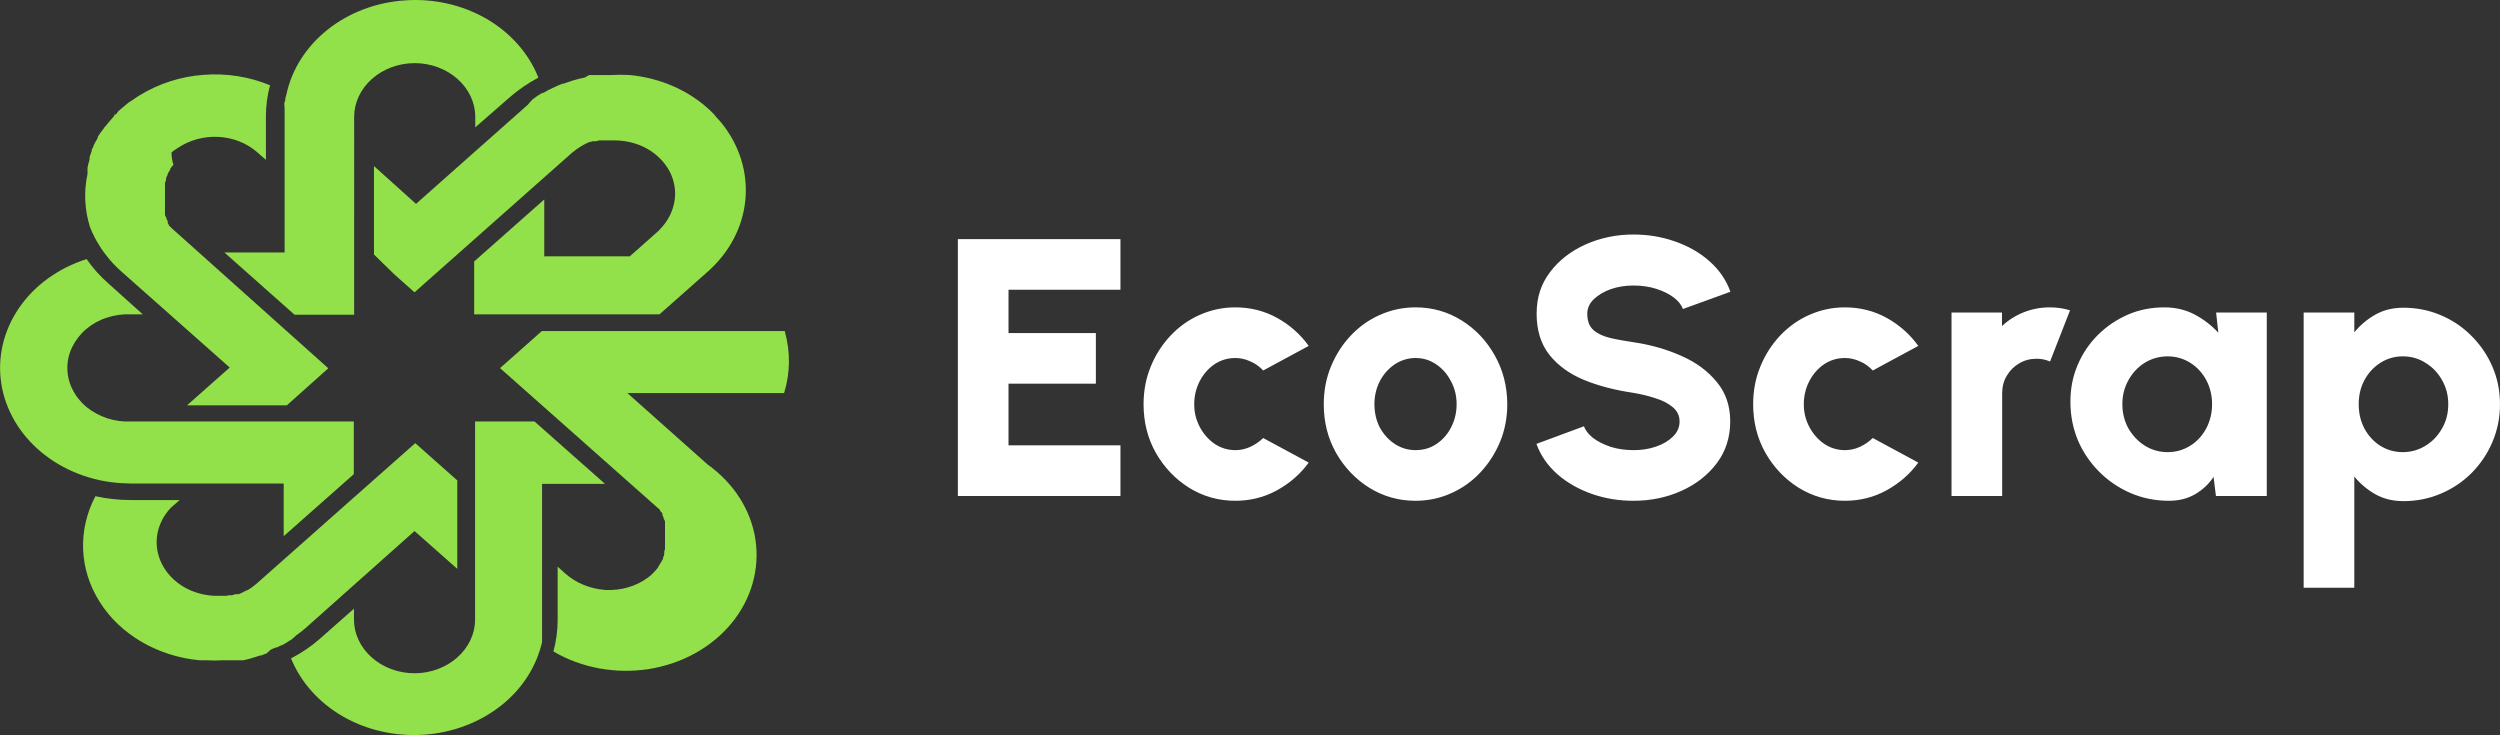 <svg xmlns="http://www.w3.org/2000/svg" viewBox="0 0 136.24 40.08">
 <rect x="0" y="0" width="136.24" height="40.08" fill="#333333" stroke="none"/>
 <path
  fill="#93e14a"
  d="m16.06,17.15h3.24V6.37c0-.78.35-1.52.97-2.07.62-.55,1.46-.86,2.33-.86s1.71.31,2.33.86c.62.55.97,1.29.97,2.07v.57l1.89-1.65c.47-.41.99-.76,1.55-1.06-.52-1.31-1.51-2.44-2.82-3.2C25.21.27,23.65-.09,22.08.02c-1.56.1-3.05.66-4.22,1.59-1.17.93-1.96,2.17-2.25,3.53l-.06.21c0,.08,0,.14-.04.22s0,.21,0,.31v7.88h-3.28l3.82,3.39h0Zm26.71.89h-13.24l-2.28,2.02,8.72,7.73v.04l.04.05.04.04.05.07v.09s.04.08.06.11v.05s.06.11.08.17v1.46s0,.12-.04.17v.12s0,.13-.06.2v.04c0,.06-.05.13-.09.19l-.05.09-.07.11s-.03.06-.05.08v.03l-.09.11s-.06.08-.1.12l-.19.19-.17.14c-.65.49-1.48.73-2.33.69-.84-.06-1.62-.38-2.21-.91l-.4-.36v2.92c0,.57-.08,1.14-.23,1.7,1.53.9,3.39,1.24,5.2.96,1.81-.29,3.42-1.18,4.5-2.49s1.55-2.94,1.31-4.56c-.24-1.61-1.18-3.08-2.61-4.1l-4.37-3.89h8.54c.34-1.1.35-2.25.04-3.36v-.02ZM5.05,12.71c.07.15.14.3.23.45l.24.39.07.1.09.12.06.08c.26.35.56.67.89.96l5.89,5.22-2.33,2.06h5.44l2.26-2.02-8.54-7.64-.12-.12-.04-.05v-.04s-.04-.04-.05-.07v-.1s-.05-.08-.07-.12v-.05c-.03-.05-.06-.1-.08-.16v-1.74l.06-.18v-.09c.02-.06.05-.12.08-.17v-.04s.03-.07.05-.1l.05-.08s.03-.06.05-.09v-.04l.07-.09.1-.12c-.07-.22-.11-.45-.1-.68l.09-.07.09-.06s.09-.07.15-.1c.63-.43,1.42-.65,2.22-.61s1.55.34,2.12.84l.47.41v-2.36c0-.57.07-1.14.23-1.7-1.13-.47-2.38-.67-3.63-.57-1.25.09-2.44.48-3.47,1.11l-.16.1c-.12.08-.24.17-.37.25l-.07.04-.36.3c-.08.06-.15.13-.22.19l-.12.17h-.09v.07l-.05.06-.15.17-.16.19-.08.1-.09.1-.07.1-.05.07-.13.17-.12.19v.04c-.03.07-.07.14-.11.2l-.12.23c0,.08-.07.15-.1.23v.07l-.07.19c-.02.06-.04.11-.05.17v.12c-.05.14-.08.28-.11.43v.34c-.21.97-.16,1.96.14,2.91l.14.33h0Zm23.7-6.99l-6.08,5.39-2.29-2.06v4.82l1.15,1.12,1.06.94,8.6-7.62.25-.19.26-.17.24-.13.18-.08h.04l.12-.04h.19l.19-.05h.78c.63,0,1.26.14,1.8.44.54.3.97.73,1.24,1.23.27.51.37,1.08.28,1.63-.09.56-.35,1.08-.76,1.51-.06.07-.13.14-.2.2l-1.48,1.31h-4.66v-3.1l-3.82,3.38v2.88h10.1l2.6-2.3c1.2-1.05,1.94-2.45,2.08-3.94.14-1.49-.32-2.98-1.31-4.2l-.32-.36-.07-.09c-.11-.12-.23-.23-.35-.34-1.14-1.02-2.65-1.66-4.26-1.81-.34-.02-.67-.02-1.01,0h-1.19l-.25.14c-.12.02-.24.05-.36.08l-.29.08-.5.17h-.05c-.18.07-.35.14-.51.22-.18.08-.36.17-.53.28h-.06l-.12.07-.16.1-.26.19c-.1.1-.19.2-.27.31h0Zm4.2,20.63l-3.82-3.38h-3.24v10.79c0,.78-.35,1.52-.97,2.07-.62.55-1.46.86-2.33.86s-1.71-.31-2.33-.86c-.62-.55-.97-1.29-.97-2.07v-.59l-1.88,1.66c-.47.41-.99.76-1.55,1.05.53,1.3,1.52,2.41,2.82,3.16,1.3.75,2.85,1.1,4.4,1s3.02-.65,4.19-1.56,1.96-2.14,2.27-3.49v-.64h0v-.19h0v-7.79h3.41v-.02Zm-16.8,8.27l.32-.24.19-.16,5.93-5.28,2.33,2.06v-4.82l-1.23-1.09-1.06-.94-3.3,2.92-5.34,4.73-.25.2-.26.17h-.04l-.25.13-.18.08h-.18l-.19.06h-.16l-.16.03h-.59c-.62-.02-1.22-.19-1.74-.5-.51-.31-.92-.74-1.17-1.24s-.34-1.06-.25-1.6.35-1.05.75-1.47l.47-.41h-2.67c-.65,0-1.29-.07-1.92-.21-.48.91-.71,1.91-.67,2.91s.35,1.98.91,2.86c.55.88,1.34,1.62,2.28,2.17.95.55,2.03.9,3.15,1h.32c.33.02.66.02.99,0h1.09l.33-.08.33-.1.25-.08h.05l.18-.07.11-.04.24-.21.09-.04.19-.08h.06l.23-.12h.04l.23-.13.12-.08.17-.1s.26-.23.26-.23Zm-9.02-8.27h8.33v2.87l3.82-3.38v-2.87H7.14c-.45.02-.89-.04-1.31-.18s-.8-.35-1.13-.62c-.32-.27-.58-.6-.76-.97-.18-.36-.27-.76-.27-1.15s.09-.79.27-1.15c.18-.36.43-.69.76-.97.32-.27.71-.49,1.13-.62.42-.14.86-.2,1.31-.18h.64l-1.86-1.67c-.46-.4-.86-.85-1.2-1.34-1.54.49-2.84,1.43-3.68,2.66-.85,1.24-1.19,2.69-.97,4.12.22,1.43.99,2.75,2.18,3.74s2.73,1.59,4.35,1.69l.54.02h0Z"
 />
 <path
  fill="#fff"
  d="m52.2,27.03v-14h8.86v2.76h-6.1v2.36h4.76v2.76h-4.76v3.36h6.1v2.76s-8.86,0-8.86,0Zm16.64-3.16l2.48,1.34c-.46.63-1.04,1.13-1.73,1.51-.69.38-1.45.57-2.27.57-.92,0-1.76-.24-2.52-.71-.75-.47-1.36-1.11-1.81-1.9-.45-.8-.67-1.68-.67-2.65,0-.73.13-1.42.39-2.05.26-.64.62-1.2,1.07-1.68.46-.49.99-.87,1.6-1.14.61-.27,1.25-.41,1.94-.41.82,0,1.58.19,2.27.57.69.38,1.27.89,1.73,1.53l-2.48,1.34c-.21-.22-.44-.39-.71-.5-.26-.12-.53-.18-.81-.18-.43,0-.81.12-1.15.35-.33.23-.6.54-.8.93-.19.38-.29.79-.29,1.24s.1.85.3,1.23c.2.38.47.69.8.92.34.23.72.35,1.14.35.29,0,.56-.06.82-.18s.49-.28.7-.48Zm8.3,3.42c-.92,0-1.76-.24-2.52-.71-.75-.47-1.36-1.11-1.81-1.9-.45-.8-.67-1.68-.67-2.65,0-.73.13-1.42.39-2.05.26-.64.62-1.2,1.07-1.68.46-.49.99-.87,1.6-1.14.61-.27,1.25-.41,1.94-.41.92,0,1.76.24,2.51.71.76.47,1.36,1.11,1.81,1.91s.68,1.69.68,2.66c0,.73-.13,1.41-.39,2.04-.26.63-.62,1.19-1.08,1.68-.45.48-.98.86-1.59,1.13-.6.27-1.25.41-1.94.41Zm0-2.76c.43,0,.81-.11,1.15-.34.34-.23.61-.54.8-.92s.29-.79.29-1.24-.1-.88-.31-1.26c-.2-.39-.47-.69-.81-.92s-.71-.34-1.12-.34-.8.12-1.14.35-.61.54-.81.92c-.19.38-.29.8-.29,1.25s.1.9.3,1.28c.21.37.48.67.82.89s.71.33,1.12.33h0Zm11.88,2.76c-.79,0-1.54-.12-2.26-.37-.71-.25-1.34-.6-1.88-1.07-.53-.47-.92-1.02-1.15-1.66l2.59-.96c.08.23.25.44.5.64.25.19.57.35.95.48.38.12.8.18,1.25.18s.84-.06,1.22-.19c.39-.13.7-.32.93-.55.24-.23.36-.51.36-.82s-.12-.57-.37-.78c-.25-.21-.56-.37-.95-.49-.39-.13-.78-.22-1.19-.29-1.01-.15-1.91-.38-2.71-.71-.79-.33-1.42-.79-1.88-1.37-.46-.59-.69-1.33-.69-2.23s.24-1.62.73-2.27c.49-.65,1.14-1.15,1.94-1.51.81-.36,1.68-.54,2.61-.54.77,0,1.52.12,2.24.37s1.35.6,1.88,1.07c.54.47.93,1.03,1.16,1.68l-2.59.94c-.08-.23-.25-.44-.5-.63-.25-.19-.57-.35-.95-.47s-.79-.18-1.24-.18-.83.06-1.22.19c-.38.13-.69.32-.94.55-.24.23-.36.5-.36.8,0,.39.11.69.34.89.23.2.54.34.92.43s.8.16,1.26.23c.95.14,1.82.39,2.62.75.8.35,1.44.83,1.92,1.42.49.59.73,1.3.73,2.15s-.24,1.62-.73,2.27c-.49.65-1.13,1.15-1.93,1.51s-1.67.54-2.61.54Zm13.04-3.42l2.48,1.34c-.46.63-1.04,1.13-1.73,1.51-.69.38-1.45.57-2.27.57-.92,0-1.76-.24-2.52-.71-.75-.47-1.36-1.11-1.81-1.9-.45-.8-.67-1.68-.67-2.65,0-.73.13-1.42.39-2.05.26-.64.62-1.2,1.07-1.68.46-.49.99-.87,1.6-1.14.61-.27,1.25-.41,1.94-.41.82,0,1.58.19,2.27.57.69.38,1.27.89,1.73,1.53l-2.48,1.34c-.21-.22-.44-.39-.71-.5-.26-.12-.53-.18-.81-.18-.43,0-.81.12-1.15.35-.33.23-.6.54-.8.93-.19.38-.29.79-.29,1.24s.1.85.3,1.23c.2.38.47.69.8.92.34.23.72.35,1.14.35.29,0,.56-.06.82-.18s.49-.28.7-.48Zm4.29,3.16v-10h2.75v.74c.34-.32.73-.57,1.18-.75s.93-.27,1.43-.27c.37,0,.73.05,1.1.16l-1.09,2.79c-.24-.1-.48-.15-.73-.15-.35,0-.66.08-.95.25-.29.17-.51.39-.68.68-.17.28-.25.6-.25.95v5.6s-2.76,0-2.76,0Zm14.42-10h2.76v10h-2.77l-.13-1.04c-.26.39-.59.7-1,.94s-.88.36-1.43.36c-.75,0-1.44-.14-2.09-.42-.65-.28-1.22-.67-1.71-1.16s-.88-1.06-1.16-1.71c-.27-.65-.41-1.35-.41-2.1s.13-1.38.39-2,.63-1.17,1.1-1.64,1.02-.84,1.63-1.11c.62-.27,1.29-.4,2-.4.61,0,1.16.13,1.65.39s.92.59,1.29.99c0,0-.12-1.1-.12-1.1Zm-2.64,7.61c.45,0,.86-.12,1.23-.35s.66-.55.87-.94c.21-.4.32-.84.32-1.32s-.11-.93-.32-1.32-.5-.71-.87-.94c-.37-.23-.78-.35-1.23-.35s-.88.12-1.25.35-.67.55-.89.95c-.22.39-.33.83-.33,1.31s.11.92.33,1.32c.23.39.53.71.9.94.37.23.79.35,1.24.35Zm10.17,7.39h-2.76v-15h2.76v1.08c.32-.39.7-.71,1.14-.96s.95-.38,1.54-.38c.73,0,1.41.14,2.04.41.64.27,1.2.65,1.68,1.14.48.48.86,1.04,1.13,1.67s.41,1.31.41,2.04-.14,1.41-.41,2.05-.65,1.2-1.13,1.69c-.48.48-1.04.86-1.68,1.13-.63.27-1.31.41-2.04.41-.59,0-1.1-.13-1.54-.38s-.82-.57-1.14-.96v6.06Zm2.64-12.61c-.45,0-.86.12-1.23.36-.36.23-.65.55-.86.94-.21.39-.31.83-.31,1.31s.1.92.31,1.32c.21.39.5.71.86.94.37.23.78.35,1.23.35s.87-.12,1.24-.35c.38-.23.68-.55.9-.94.23-.39.34-.83.34-1.32s-.11-.91-.33-1.3c-.22-.4-.52-.72-.9-.95-.37-.24-.79-.36-1.25-.36Z"
 />
</svg>
